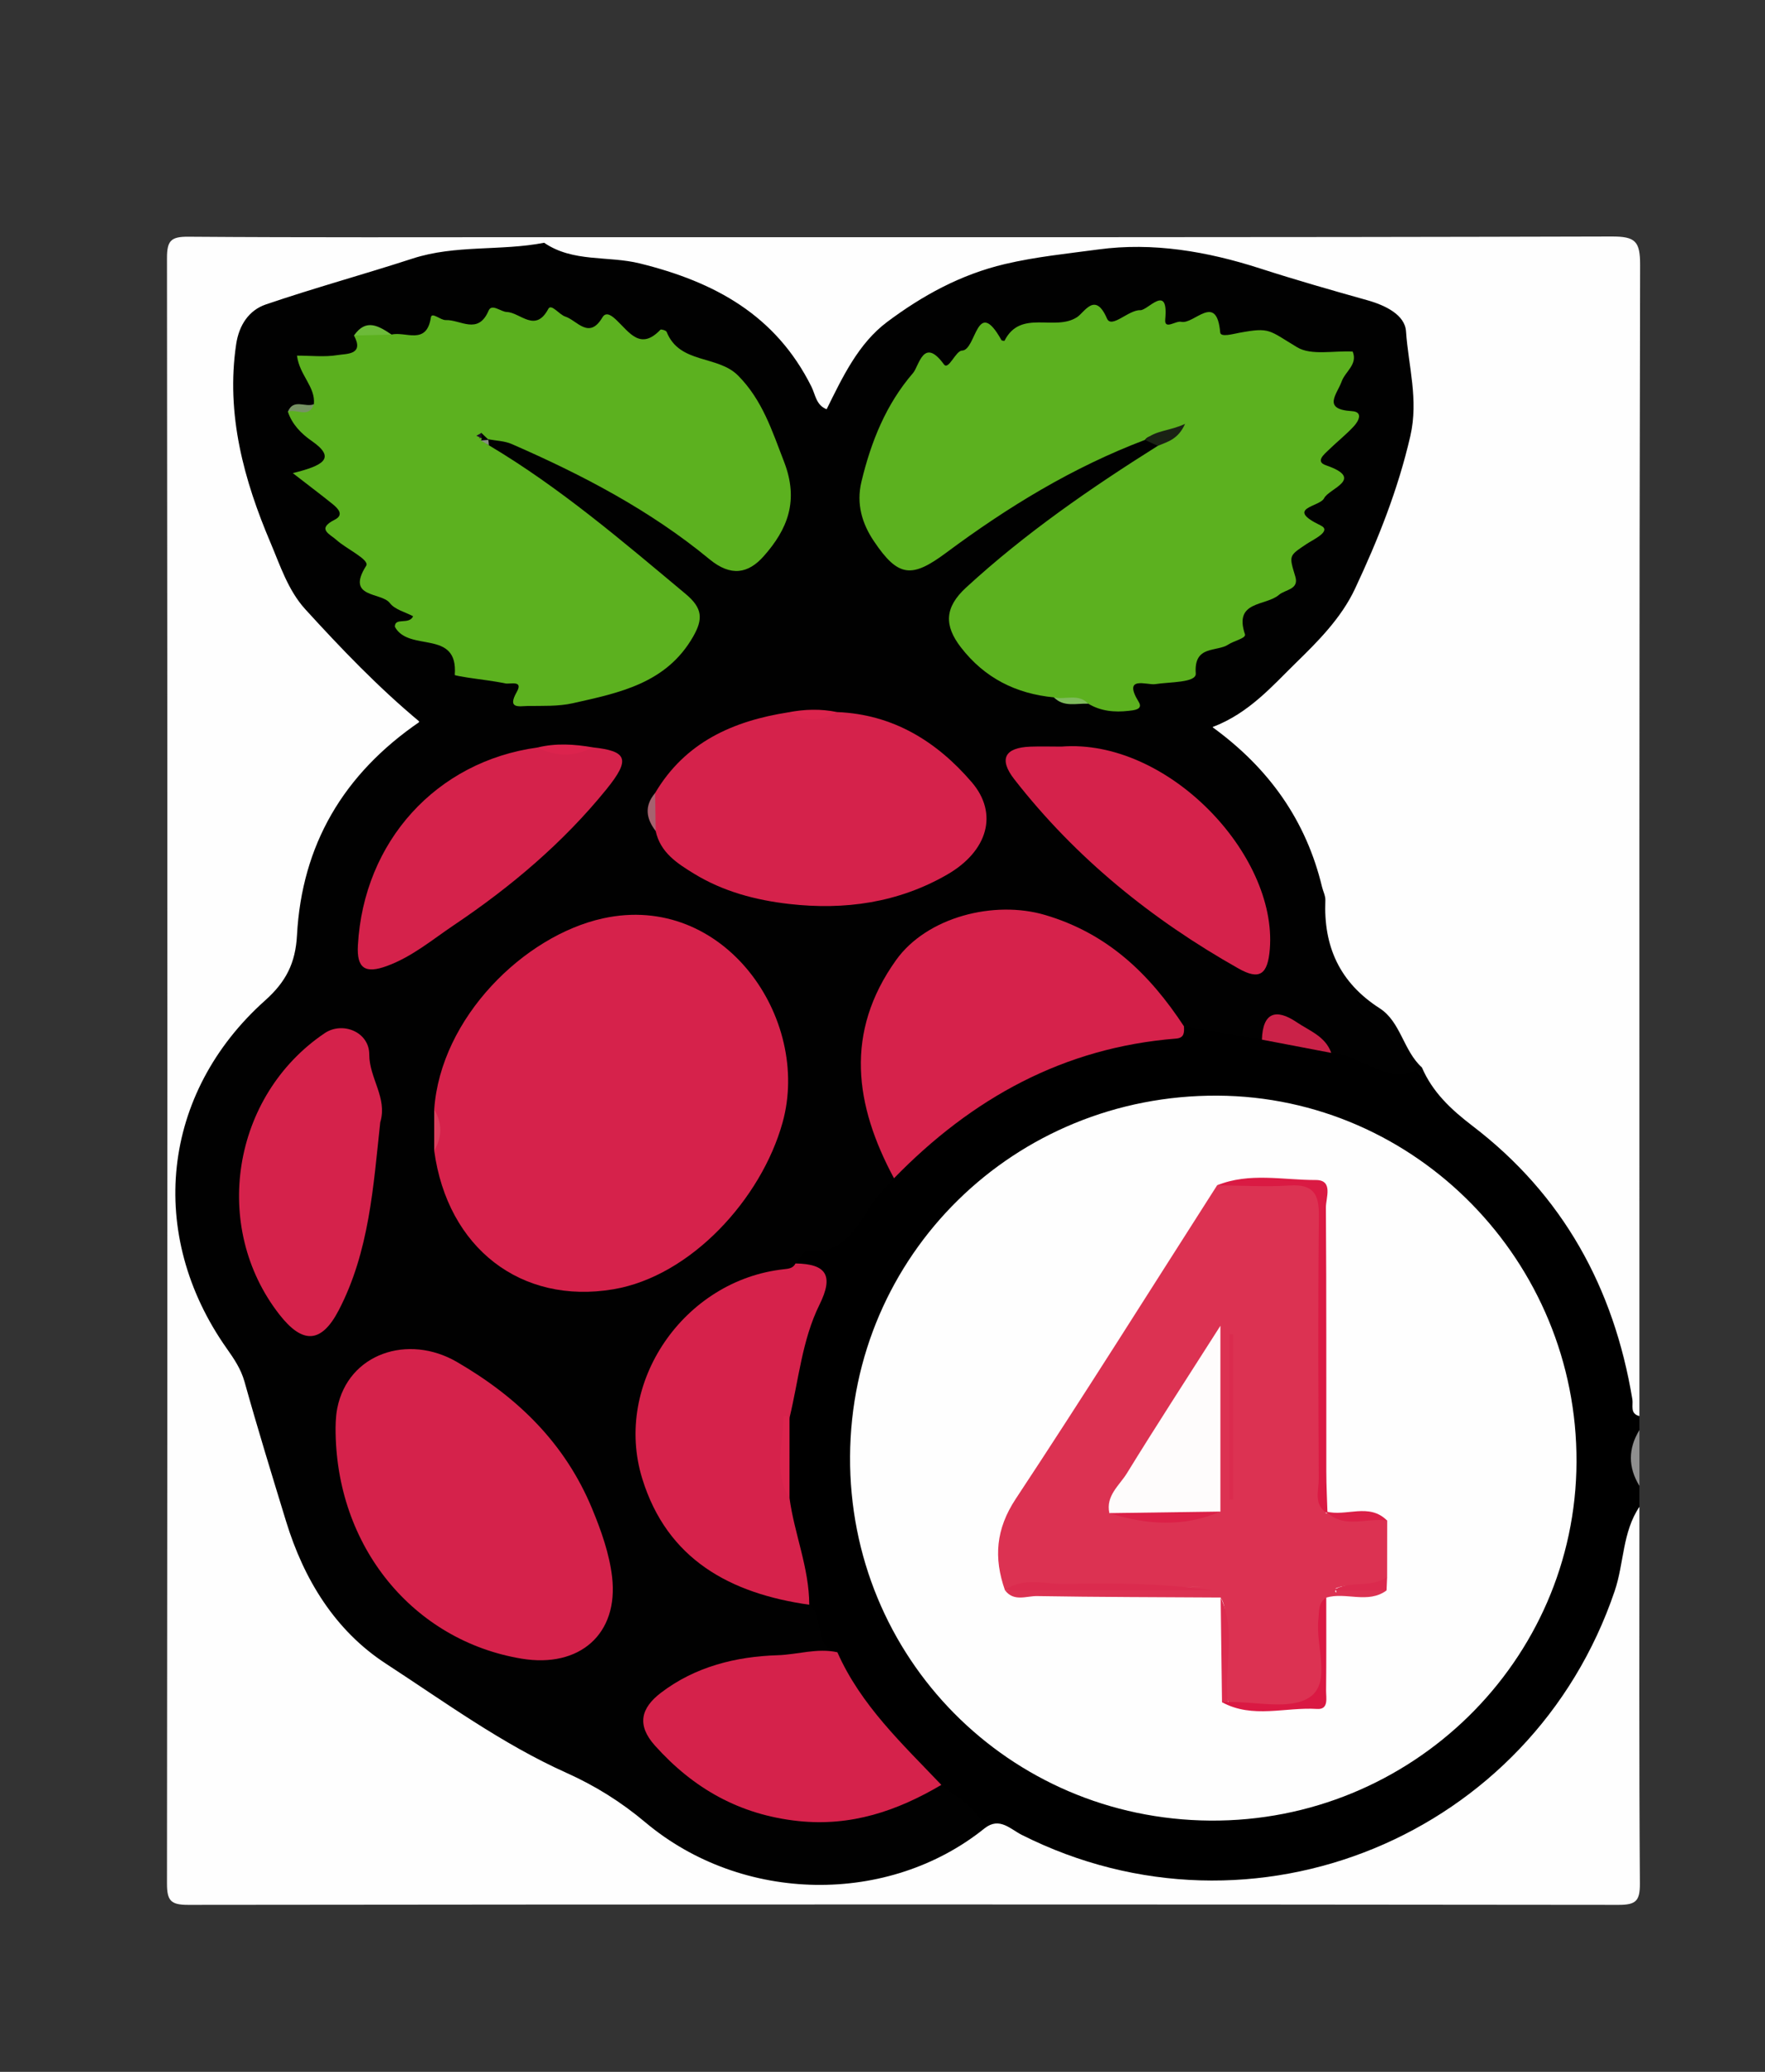 <?xml version="1.0" encoding="utf-8"?>
<!-- Generator: Adobe Illustrator 16.0.0, SVG Export Plug-In . SVG Version: 6.00 Build 0)  -->
<!DOCTYPE svg PUBLIC "-//W3C//DTD SVG 1.1//EN" "http://www.w3.org/Graphics/SVG/1.1/DTD/svg11.dtd">
<svg version="1.1" id="Layer_1" xmlns:x="http://ns.adobe.com/Extensibility/1.0/" xmlns:i="http://ns.adobe.com/AdobeIllustrator/10.0/" xmlns:graph="http://ns.adobe.com/Graphs/1.0/"
	 xmlns="http://www.w3.org/2000/svg" xmlns:xlink="http://www.w3.org/1999/xlink" xmlns:a="http://ns.adobe.com/AdobeSVGViewerExtensions/3.0/"
	 x="0px" y="0px" width="253px" height="297px" viewBox="0 0 253 297" enable-background="new 0 0 253 297" xml:space="preserve">
<rect x="0" y="0" width="253" height="297" fill="#333333" stroke="none"/>
<g>
	<path fill-rule="evenodd" clip-rule="evenodd" fill="#FEFEFE" d="M235,216c0,18-0.058,36,0.066,54
		c0.018,2.502-0.566,3.066-3.066,3.063c-68.334-0.079-136.667-0.079-205,0c-2.5,0.003-3.065-0.564-3.063-3.063
		c0.077-77.667,0.077-155.333,0-233c-0.002-2.499,0.561-3.086,3.063-3.066C44,34.061,61,34,78,34
		c0.34,0.494,0.294,0.949-0.133,1.368c-2.252,1.23-4.739,1.721-7.225,1.589c-8.913-0.475-16.761,3.514-25.024,5.756
		c-0.464,0.126-0.852,0.528-1.315,0.707c-3.002,1.162-7.134,0.822-8.239,4.706c-1.223,4.298-1.652,8.807-0.73,13.298
		c1.472,7.176,3.563,14.095,7.156,20.581c3.03,5.47,7.099,9.957,11.591,14.153c0.97,0.906,2.057,1.691,3.005,2.63
		c3.997,3.955,4.039,4.982-0.149,8.718c-7.407,6.609-11.875,14.746-12.767,24.657c-0.518,5.761-2.918,10.189-7.103,14.279
		c-11.555,11.295-14.093,28.36-5.762,42.156c4.757,7.878,7.51,16.329,9.82,24.956c3.386,12.65,10.773,21.36,21.857,28.395
		c10.791,6.848,22.495,12.068,32.749,19.938c12.975,9.961,30.271,9.144,44.824-0.672c2.325-1.584,4.381-0.495,6.534,0.541
		c24.315,11.704,50.885,7.182,69.739-11.99c7.394-7.518,12.023-16.606,14.671-26.817C232.133,220.51,231.41,217.067,235,216z"/>
	<path fill-rule="evenodd" clip-rule="evenodd" fill="#FEFEFE" d="M78,34.8c0-0.267,0-0.533,0-0.8c51,0,102,0.044,153-0.098
		c3.425-0.01,4.105,0.673,4.098,4.098C234.959,93,235,148,235,203c-2.55-0.011-2.156-2.208-2.445-3.61
		c-3.32-16.133-11.107-29.402-24.734-38.966c-2.429-1.705-3.569-4.317-5.084-6.682c-3.459-4.419-6.124-9.423-10.852-12.881
		c-2.719-1.99-2.658-5.668-2.975-8.756c-1.002-9.771-5.41-17.671-12.542-24.233c-3.472-3.193-3.506-3.651,0.388-6.841
		c7.246-5.936,14.049-12.299,17.939-20.984c4.066-9.08,7.688-18.313,6.068-28.712c-0.561-3.594-2.078-5.769-5.506-6.83
		c-10.586-3.278-20.941-7.781-32.291-7.418c-9.186,0.295-18.222,0.882-26.874,5.312c-6.748,3.454-11.559,8.05-15.206,14.431
		c-1.838,3.217-3.711,3.259-5.303-0.221c-3.819-8.347-10.852-12.808-18.703-16.217c-3.923-1.704-8.297-2.36-12.614-2.522
		C81.615,37.77,79.294,37.459,78,34.8z"/>
	<path fill-rule="evenodd" clip-rule="evenodd" d="M203.82,153.021c1.534,3.564,4.18,6.032,7.258,8.384
		c12.947,9.891,20.262,23.194,22.906,39.173c0.146,0.879-0.389,2.063,1.016,2.423c0,0.667,0,1.333,0,2c-0.84,2.667-0.84,5.333,0,8
		c0,1,0,2,0,3c-2.453,3.632-2.191,8.063-3.541,12.054c-11.89,35.154-51.85,51.669-84.998,34.975
		c-1.639-0.825-3.188-2.609-5.307-0.956c-3.072-0.718-4.277-3.866-6.846-5.243c-5.531-5.903-11.379-11.549-15.313-18.752
		c-3.225-1.858-2.686-5.419-3.756-8.264c-1.585-5.06-2.206-10.318-3.299-15.481c-0.44-3.486-0.443-6.973-0.04-10.455
		c1.09-5.684,2.013-11.433,4.251-16.812c1.19-2.859-0.466-4.303-2.267-5.842c-0.397-1.147,0.187-2.354,1.043-2.463
		c5.924-0.751,8.024-5.857,11.313-9.614c0.328-0.374,0.685-0.718,1.048-1.058c11.12-11.76,24.669-18.729,40.771-20.661
		c0.666-0.08,1.182-0.587,1.813-0.795c3.963-0.148,7.867,0.42,11.773,0.992c3.148,0.749,6.34,1.298,9.484,2.057
		C195.367,150.761,199.303,152.988,203.82,153.021z"/>
	<path fill-rule="evenodd" clip-rule="evenodd" fill="#8F8F8F" d="M235,213c-1.635-2.667-1.635-5.333,0-8
		C235,207.667,235,210.333,235,213z"/>
	<path fill-rule="evenodd" clip-rule="evenodd" fill="#010101" d="M116.001,230.039c2.329,1.688,0.356,5.921,4.031,6.813
		c-2.121,2.104-4.839,1.859-7.469,1.84c-5.086-0.037-9.909,1.176-14.403,3.406c-5.003,2.484-5.323,5.273-1.412,9.247
		c8.129,8.26,21.041,10.754,31.761,6.295c2.028-0.844,3.804-2.961,6.425-1.775c2.238,1.904,5.188,3.095,6.22,6.208
		c-13.753,11.094-34.745,10.852-48.666-0.854c-3.485-2.931-7.164-5.227-11.281-7.075c-9.257-4.156-17.459-10.165-25.899-15.664
		c-7.269-4.735-11.752-12.06-14.306-20.411c-2.033-6.649-4.08-13.296-5.95-19.991c-0.516-1.845-1.505-3.291-2.554-4.778
		c-11.519-16.342-9.405-36.571,5.514-49.894c2.985-2.666,4.344-5.351,4.558-9.325c0.696-12.935,6.614-23.1,17.584-30.611
		c-5.993-4.991-11.251-10.497-16.386-16.125c-2.48-2.717-3.644-6.377-4.974-9.505c-3.812-8.96-6.44-18.445-4.941-28.495
		c0.41-2.748,1.827-4.874,4.257-5.703c6.947-2.369,14.041-4.304,21.023-6.576C65.294,35.06,71.769,36.012,78,34.8
		c4.134,2.837,9.148,1.836,13.7,2.959c10.776,2.659,19.498,7.423,24.615,17.671c0.562,1.124,0.668,2.661,2.178,3.235
		c2.276-4.601,4.553-9.436,8.683-12.521c5.023-3.752,10.476-6.78,16.867-8.29c4.457-1.052,8.976-1.495,13.41-2.095
		c7.807-1.056,15.602,0.282,23.162,2.721c5.09,1.643,10.237,3.117,15.389,4.562c2.554,0.717,5.375,2.083,5.535,4.444
		c0.338,4.966,1.826,9.788,0.619,15.033c-1.77,7.687-4.625,14.837-7.938,21.901c-1.977,4.214-5.404,7.621-8.452,10.594
		c-3.351,3.268-6.733,7.241-11.979,9.218c8.132,5.9,13.432,13.407,15.714,22.906c0.155,0.643,0.504,1.286,0.477,1.917
		c-0.277,6.621,2.041,11.796,7.789,15.487c3.021,1.94,3.395,6.09,6.051,8.478c-4.916,2.94-8.59-1.852-12.995-2.088
		c-3.169-1.389-5.735-5.926-9.939-1.899c-3.725-0.636-7.448-1.271-11.173-1.908c-2.357,0.831-2.82-1.232-3.586-2.52
		c-4.512-7.586-11.832-11.078-19.867-12.943c-8.849-2.055-19.488,6.3-20.831,15.827c-0.798,5.662-0.385,11.257,1.648,16.666
		c0.576,1.533,1.544,2.98,1.071,4.751c-1.08,1.244-2.31,2.39-3.21,3.753c-2.269,3.434-4.162,7.223-9.315,6.731
		c-0.472-0.045-1.058,1.123-1.591,1.728c-0.419,2.521-2.712,2.035-4.277,2.536c-12.636,4.05-20.106,16.553-16.348,28.28
		c2.479,7.737,8.17,12.644,15.839,15.262C111.561,227.986,114.22,227.975,116.001,230.039z"/>
	<path fill-rule="evenodd" clip-rule="evenodd" fill="#FEFEFE" d="M121.85,208.782c0.166-28.899,23.561-51.872,52.669-51.721
		c28.444,0.148,51.587,23.772,51.462,52.533c-0.123,28.522-23.708,51.602-52.515,51.389
		C144.607,260.771,121.685,237.587,121.85,208.782z"/>
	<path fill-rule="evenodd" clip-rule="evenodd" fill="#D6224B" d="M128.148,168.906c-5.632-10.478-7.11-20.905,0.293-31.272
		c4.416-6.184,14.057-8.63,21.367-6.47c8.99,2.657,14.999,8.489,19.904,15.961c0.045,0.851,0.068,1.661-1.118,1.756
		C152.441,150.157,139.275,157.476,128.148,168.906z"/>
	<path fill-rule="evenodd" clip-rule="evenodd" fill="#D6224B" d="M116.001,230.039c-11.322-1.606-20.362-6.482-23.94-18.08
		c-4.221-13.681,5.973-28.479,20.334-30.016c0.694-0.074,1.293-0.145,1.636-0.825c4.423,0.064,5.508,1.719,3.438,5.907
		c-2.5,5.059-2.978,10.777-4.298,16.219c-1.112,3.835-1.109,7.671-0.001,11.506C113.868,219.892,115.993,224.77,116.001,230.039z"/>
	<path fill-rule="evenodd" clip-rule="evenodd" fill="#D5224B" d="M134.935,255.864c-6.327,3.737-12.949,5.988-20.51,5.184
		c-8.373-0.891-15.03-4.653-20.552-10.826c-2.62-2.928-2.019-5.356,0.855-7.554c4.931-3.771,10.804-5.207,16.736-5.39
		c2.852-0.088,5.692-1.069,8.568-0.426C123.39,244.451,129.361,250.002,134.935,255.864z"/>
	<path fill-rule="evenodd" clip-rule="evenodd" fill="#CA2248" d="M180.886,149.033c0.124-3.924,2.029-4.498,4.998-2.491
		c1.821,1.23,4.108,2.019,4.941,4.391C187.512,150.3,184.199,149.666,180.886,149.033z"/>
	<path fill-rule="evenodd" clip-rule="evenodd" fill="#DC234D" d="M113.17,214.75c-2.314-3.759-0.962-7.779-0.815-11.712
		c0.001-0.03,0.282-0.097,0.41-0.062c0.149,0.04,0.272,0.174,0.407,0.268C113.171,207.079,113.17,210.915,113.17,214.75z"/>
	<path fill-rule="evenodd" clip-rule="evenodd" fill="#5CB11F" d="M164.115,63.061c-10.326,3.912-19.648,9.604-28.467,16.161
		c-4.955,3.685-6.888,3.564-10.396-1.666c-1.642-2.448-2.545-5.271-1.773-8.496c1.376-5.749,3.53-11.107,7.398-15.587
		c0.871-1.008,1.493-5.262,4.422-1.247c0.67,0.921,1.676-1.945,2.603-1.969c2.063-0.052,2.073-7.899,5.644-1.507
		c0.051,0.092,0.424,0.133,0.443,0.094c2.314-4.565,7.194-1.3,10.395-3.377c1.092-0.708,2.595-3.729,4.288,0.187
		c0.655,1.517,3.106-1.261,4.781-1.188c1.09,0.047,4.073-3.928,3.575,1.313c-0.149,1.575,1.51,0.169,2.277,0.351
		c1.844,0.436,5.088-4.288,5.602,1.526c0.064,0.726,1.783,0.226,2.752,0.048c4.434-0.816,4.178-0.378,8.285,2.081
		c2.012,1.204,5.185,0.465,7.953,0.611c0.754,1.84-1.063,2.847-1.577,4.281c-0.66,1.842-2.86,3.998,1.466,4.263
		c1.692,0.104,0.922,1.465,0.295,2.147c-1.119,1.219-2.437,2.253-3.625,3.411c-0.642,0.626-1.951,1.663-0.398,2.198
		c5.676,1.955,0.439,3.318-0.255,4.724c-0.63,1.272-5.732,1.382-0.493,3.905c1.669,0.804-1.07,2.014-2.066,2.685
		c-2.529,1.701-2.48,1.604-1.568,4.65c0.56,1.866-1.459,1.841-2.348,2.614c-1.879,1.634-6.514,0.802-4.871,5.654
		c0.191,0.565-1.596,0.935-2.367,1.455c-1.656,1.118-4.989,0.037-4.687,4.156c0.099,1.35-3.718,1.2-5.823,1.534
		c-1.119,0.178-4.721-1.313-2.357,2.543c0.683,1.114-0.715,1.202-1.443,1.285c-2.018,0.23-3.992,0.058-5.789-1.028
		c-1.51-0.997-3.439,0.289-4.912-0.903c-5.455-0.521-9.951-2.782-13.344-7.175c-2.421-3.136-2.348-5.725,0.752-8.574
		c8.445-7.761,17.808-14.23,27.476-20.311c0.323-0.528,0.802-0.938,1.127-1.465C166.162,62.971,164.921,61.962,164.115,63.061z"/>
	<path fill-rule="evenodd" clip-rule="evenodd" fill="#5CB11F" d="M44.995,57.935c0.237-2.508-2.057-4.107-2.425-6.956
		c2.018,0,3.969,0.229,5.832-0.079c1.262-0.208,3.843-0.004,2.34-2.805c1.774-0.933,3.575-0.755,5.387-0.132
		c1.982-0.508,5.013,1.608,5.635-2.456c0.128-0.836,1.378,0.406,2.132,0.377c2.099-0.082,4.635,2.186,6.142-1.355
		c0.452-1.062,1.744,0.166,2.609,0.197c1.937,0.07,4.087,3.061,5.951-0.449c0.421-0.794,1.566,0.823,2.421,1.1
		c1.708,0.551,3.414,3.371,5.337,0.116c0.557-0.942,1.476-0.116,2.051,0.431c1.82,1.729,3.413,4.345,6.261,1.342
		c0.096-0.102,0.809,0.104,0.888,0.305c1.847,4.638,7.304,3.309,10.238,6.263c3.486,3.51,4.86,7.873,6.592,12.349
		c2.167,5.6,0.509,9.692-2.918,13.555c-2.206,2.486-4.692,2.968-7.766,0.431c-8.522-7.033-18.26-12.118-28.353-16.519
		c-1.027-0.448-2.242-0.466-3.37-0.684c0,0-0.385-0.088-0.384-0.086c-0.186-0.194-0.415-0.302-0.684-0.317
		c0.001,0.005-0.253,0.29-0.253,0.29S69,62.68,69.005,62.682c0.237,0.142,0.417,0.332,0.544,0.573
		c0.108,0.262,0.286,0.455,0.537,0.582c10.184,6.061,19.132,13.736,28.188,21.3c2.454,2.049,2.522,3.607,1.079,6.129
		c-3.847,6.719-10.608,8.052-17.253,9.545c-2.08,0.467-4.302,0.362-6.461,0.393c-1.21,0.017-2.973,0.472-1.568-2.003
		c0.988-1.741-0.96-1.091-1.626-1.23c-1.777-0.372-3.592-0.558-5.39-0.837c-0.654-0.102-1.874-0.301-1.867-0.381
		c0.512-6.64-6.573-3.19-8.588-6.901c-0.016-1.416,2.042-0.229,2.616-1.51c-1.12-0.602-2.621-0.95-3.338-1.895
		c-1.212-1.596-6.357-0.659-3.393-5.336c0.553-0.873-2.795-2.389-4.256-3.707c-0.942-0.85-2.895-1.567-0.253-2.9
		c1.398-0.705,0.462-1.63-0.317-2.259c-1.556-1.256-3.155-2.459-5.687-4.421c4.228-1.052,6.358-2.092,2.704-4.618
		c-1.471-1.017-2.798-2.354-3.406-4.174C42.235,57.729,44.071,59.38,44.995,57.935z"/>
	<path fill-rule="evenodd" clip-rule="evenodd" fill="#D6224B" d="M62.241,159.041c0.92-13.156,12.885-24.907,24.188-27.391
		c17.357-3.813,29.887,14.352,25.748,29.259c-3.044,10.966-13.169,22.032-24.233,23.906c-13.255,2.245-23.808-5.91-25.704-19.865
		C62.68,162.98,62.677,161.011,62.241,159.041z"/>
	<path fill-rule="evenodd" clip-rule="evenodd" fill="#D5224B" d="M48.102,204.67c0.013-0.162-0.013-1.509,0.243-2.801
		c1.552-7.838,10.138-10.706,17.153-6.63c8.756,5.087,15.501,11.683,19.372,21.02c1.299,3.133,2.48,6.46,2.869,9.797
		c0.957,8.196-4.67,13.092-12.969,11.715C59.297,235.202,48.052,221.738,48.102,204.67z"/>
	<path fill-rule="evenodd" clip-rule="evenodd" fill="#D5224B" d="M93.908,113.676c4.302-7.285,11.17-10.329,19.128-11.569
		c2.316,0.632,4.629,0.696,6.939-0.032c8.019,0.313,14.291,4.196,19.318,10.056c3.833,4.467,2.336,9.864-3.529,13.245
		c-7.006,4.038-14.684,5.119-22.641,4.209c-4.817-0.552-9.467-1.784-13.659-4.353c-2.425-1.486-4.812-3.029-5.477-6.105
		C93.22,117.32,93.371,115.501,93.908,113.676z"/>
	<path fill-rule="evenodd" clip-rule="evenodd" fill="#D5224B" d="M54.506,160.882c-0.992,9.155-1.562,18.508-5.952,26.943
		c-2.492,4.788-5.18,4.866-8.489,0.634c-9.838-12.58-6.82-31.386,6.475-40.353c2.542-1.714,6.394-0.203,6.391,3.06
		C52.928,154.564,55.567,157.374,54.506,160.882z"/>
	<path fill-rule="evenodd" clip-rule="evenodd" fill="#D5224B" d="M152.143,107.025c15.174-1.194,30.941,15.419,29.879,28.998
		c-0.293,3.733-1.499,4.502-4.493,2.813c-12.416-7.003-23.325-15.826-32.126-27.112c-2.264-2.902-1.402-4.547,2.257-4.689
		C149.151,106.978,150.647,107.025,152.143,107.025z"/>
	<path fill-rule="evenodd" clip-rule="evenodd" fill="#D5224B" d="M84.961,107.133c4.923,0.533,5.484,1.672,1.969,6.011
		c-6.2,7.653-13.7,13.986-21.851,19.462c-3.084,2.072-5.964,4.52-9.574,5.854c-3.151,1.165-4.386,0.378-4.202-2.943
		c0.826-14.89,11.238-26.375,25.75-28.363C79.69,107.73,82.327,107.759,84.961,107.133z"/>
	<path fill-rule="evenodd" clip-rule="evenodd" fill="#1A2214" d="M164.115,63.061c1.482-1.388,3.479-1.24,5.754-2.299
		c-0.997,2.246-2.547,2.576-3.909,3.151C165.345,63.629,164.729,63.345,164.115,63.061z"/>
	<path fill-rule="evenodd" clip-rule="evenodd" fill="#DC234D" d="M84.961,107.133c-2.632,1.381-5.269,1.357-7.908,0.021
		C79.688,106.505,82.324,106.677,84.961,107.133z"/>
	<path fill-rule="evenodd" clip-rule="evenodd" fill="#DB234C" d="M119.975,102.074c-2.307,1.424-4.62,1.388-6.939,0.032
		C115.347,101.661,117.66,101.595,119.975,102.074z"/>
	<path fill-rule="evenodd" clip-rule="evenodd" fill="#6CBA39" d="M56.128,47.963c-1.795,0.044-3.59,0.088-5.386,0.132
		C52.477,45.587,54.302,46.74,56.128,47.963z"/>
	<path fill-rule="evenodd" clip-rule="evenodd" fill="#D93E5C" d="M62.241,159.041c1.165,1.97,1.165,3.939-0.001,5.909
		C62.241,162.98,62.241,161.011,62.241,159.041z"/>
	<path fill-rule="evenodd" clip-rule="evenodd" fill="#769363" d="M44.995,57.935c-0.718,2.148-2.531,0.572-3.727,1.096
		C42.038,57.061,43.803,58.47,44.995,57.935z"/>
	<path fill-rule="evenodd" clip-rule="evenodd" fill="#A6626F" d="M93.908,113.676c0.026,1.816,0.053,3.633,0.08,5.45
		C92.596,117.329,92.347,115.516,93.908,113.676z"/>
	<path fill-rule="evenodd" clip-rule="evenodd" fill="#7FBB5C" d="M151.076,99.972c1.622,0.38,3.498-0.613,4.912,0.903
		C154.311,100.797,152.502,101.426,151.076,99.972z"/>
	<path fill-rule="evenodd" clip-rule="evenodd" fill="#869180" d="M70.085,63.837c-0.382-0.234-0.765-0.468-1.147-0.701
		c0.33-0.495,0.698-0.501,1.099-0.086c0,0-0.059-0.086-0.058-0.086C70.028,63.253,70.063,63.544,70.085,63.837z"/>
	<path fill-rule="evenodd" clip-rule="evenodd" fill="#DC3252" d="M198.752,227.993c-2.688,1.966-5.822,0.181-8.644,1.025
		c-1.337,3.671-0.653,7.488-0.521,11.199c0.127,3.592-1.172,4.645-4.532,4.309c-2.944-0.294-5.933,0.158-8.891-0.215
		c-1.315-3.285-0.339-6.72-0.658-10.068c-0.167-1.747,0.513-3.581-0.534-5.237c-8.775-0.054-17.552-0.059-26.326-0.206
		c-1.521-0.025-3.32,0.852-4.582-0.83c9.478-1.017,18.967-0.153,28.449-0.528c-9.488,0.413-18.984-0.574-28.468,0.495
		c-1.614-4.614-1.312-8.737,1.557-13.08c9.813-14.854,19.27-29.942,28.862-44.942c3.597-0.845,7.262-0.07,10.865-0.436
		c3.234-0.328,4.279,0.779,4.23,4.121c-0.188,12.902-0.105,25.809-0.035,38.713c0.008,1.541-0.78,3.312,0.761,4.637l-0.259-0.027
		l0.049-0.256c2.674,2.089,5.998-0.142,8.768,1.32c-0.004,2.684-0.008,5.366-0.01,8.05c-1.894,2.86-4.878,0.681-7.033,1.538
		c-0.828,0.103-0.158,1.162-0.265,0.504c-0.018-0.11,0.031-0.167,0.142-0.193C194.045,227.327,196.406,227.212,198.752,227.993z"/>
	<path fill-rule="evenodd" clip-rule="evenodd" fill="#DA1A43" d="M190.286,216.949c-2.054-1.226-1.242-3.254-1.251-4.945
		c-0.066-12.571-0.116-25.144,0.019-37.714c0.034-3.138-0.806-4.562-4.171-4.349c-3.458,0.219-6.943,0-10.417-0.027
		c4.614-1.879,9.429-0.75,14.136-0.759c2.566-0.005,1.445,2.56,1.455,3.951c0.09,12.623,0.045,25.247,0.061,37.87
		C190.12,212.968,190.228,214.958,190.286,216.949z"/>
	<path fill-rule="evenodd" clip-rule="evenodd" fill="#DA1943" d="M176.005,243.988c3.975-0.098,8.858,1.191,11.683-0.659
		c3.211-2.104,0.863-7.359,1.296-11.213c0.129-1.147-0.062-2.356,1.125-3.098c-0.001,4.437,0.025,8.873-0.024,13.309
		c-0.012,1.044,0.42,2.763-1.287,2.652c-4.543-0.294-9.244,1.436-13.631-0.966C175.432,243.528,175.71,243.495,176.005,243.988z"/>
	<path fill-rule="evenodd" clip-rule="evenodd" fill="#DB2B4E" d="M176.005,243.988c-0.279,0.01-0.56,0.019-0.839,0.025
		c-0.064-5.003-0.129-10.005-0.193-15.008C177.24,233.867,175.406,239.012,176.005,243.988z"/>
	<path fill-rule="evenodd" clip-rule="evenodd" fill="#DB2A4E" d="M198.752,227.993c-2.566,0-5.133,0-7.7,0
		c2.472-1.553,5.435-0.216,7.782-1.957C198.807,226.688,198.779,227.341,198.752,227.993z"/>
	<path fill-rule="evenodd" clip-rule="evenodd" fill="#DB2047" d="M198.844,217.986c-2.912-0.508-6.17,1.286-8.768-1.318
		C192.943,217.466,196.25,215.358,198.844,217.986z"/>
	<path fill-rule="evenodd" clip-rule="evenodd" d="M70.037,63.05c-0.366,0.029-0.732,0.058-1.099,0.086l0.136-0.279
		c-0.237-0.157-0.326-0.326-0.267-0.508c0.062-0.188,0.129-0.281,0.202-0.281C69.352,62.396,69.695,62.723,70.037,63.05z"/>
	<path fill-rule="evenodd" clip-rule="evenodd" fill="#1E0925" d="M69.01,62.067c0.007,0.265,0.028,0.527,0.065,0.789
		c-0.264-0.132-0.527-0.263-0.791-0.395C68.526,62.33,68.768,62.199,69.01,62.067z"/>
	<path fill-rule="evenodd" clip-rule="evenodd" fill="#FEFCFC" d="M159.019,216.908c-0.542-2.505,1.439-3.967,2.519-5.722
		c4.104-6.677,8.377-13.249,13.398-21.136c0,9.877,0,18.256,0,26.635C169.65,218.185,164.336,217.677,159.019,216.908z"/>
	<path fill-rule="evenodd" clip-rule="evenodd" fill="#DB2B4E" d="M144.046,227.937c2.726-1.928,5.805-0.803,8.7-0.878
		c7.049-0.181,14.105-0.059,21.149,0.911c-9.943,0-19.887,0-29.831,0L144.046,227.937z"/>
	<path fill-rule="evenodd" clip-rule="evenodd" fill="#DB2B4E" d="M176.753,191.274c0,7.897,0,15.794,0,23.691
		c-0.166,0-0.332,0.001-0.499,0.002c0-7.907,0-15.814,0-23.721C176.421,191.256,176.587,191.266,176.753,191.274z"/>
	<path fill-rule="evenodd" clip-rule="evenodd" fill="#DB2047" d="M159.019,216.908c5.306-0.074,10.611-0.148,15.917-0.223
		C169.66,218.959,164.349,218.59,159.019,216.908z"/>
</g>
</svg>
